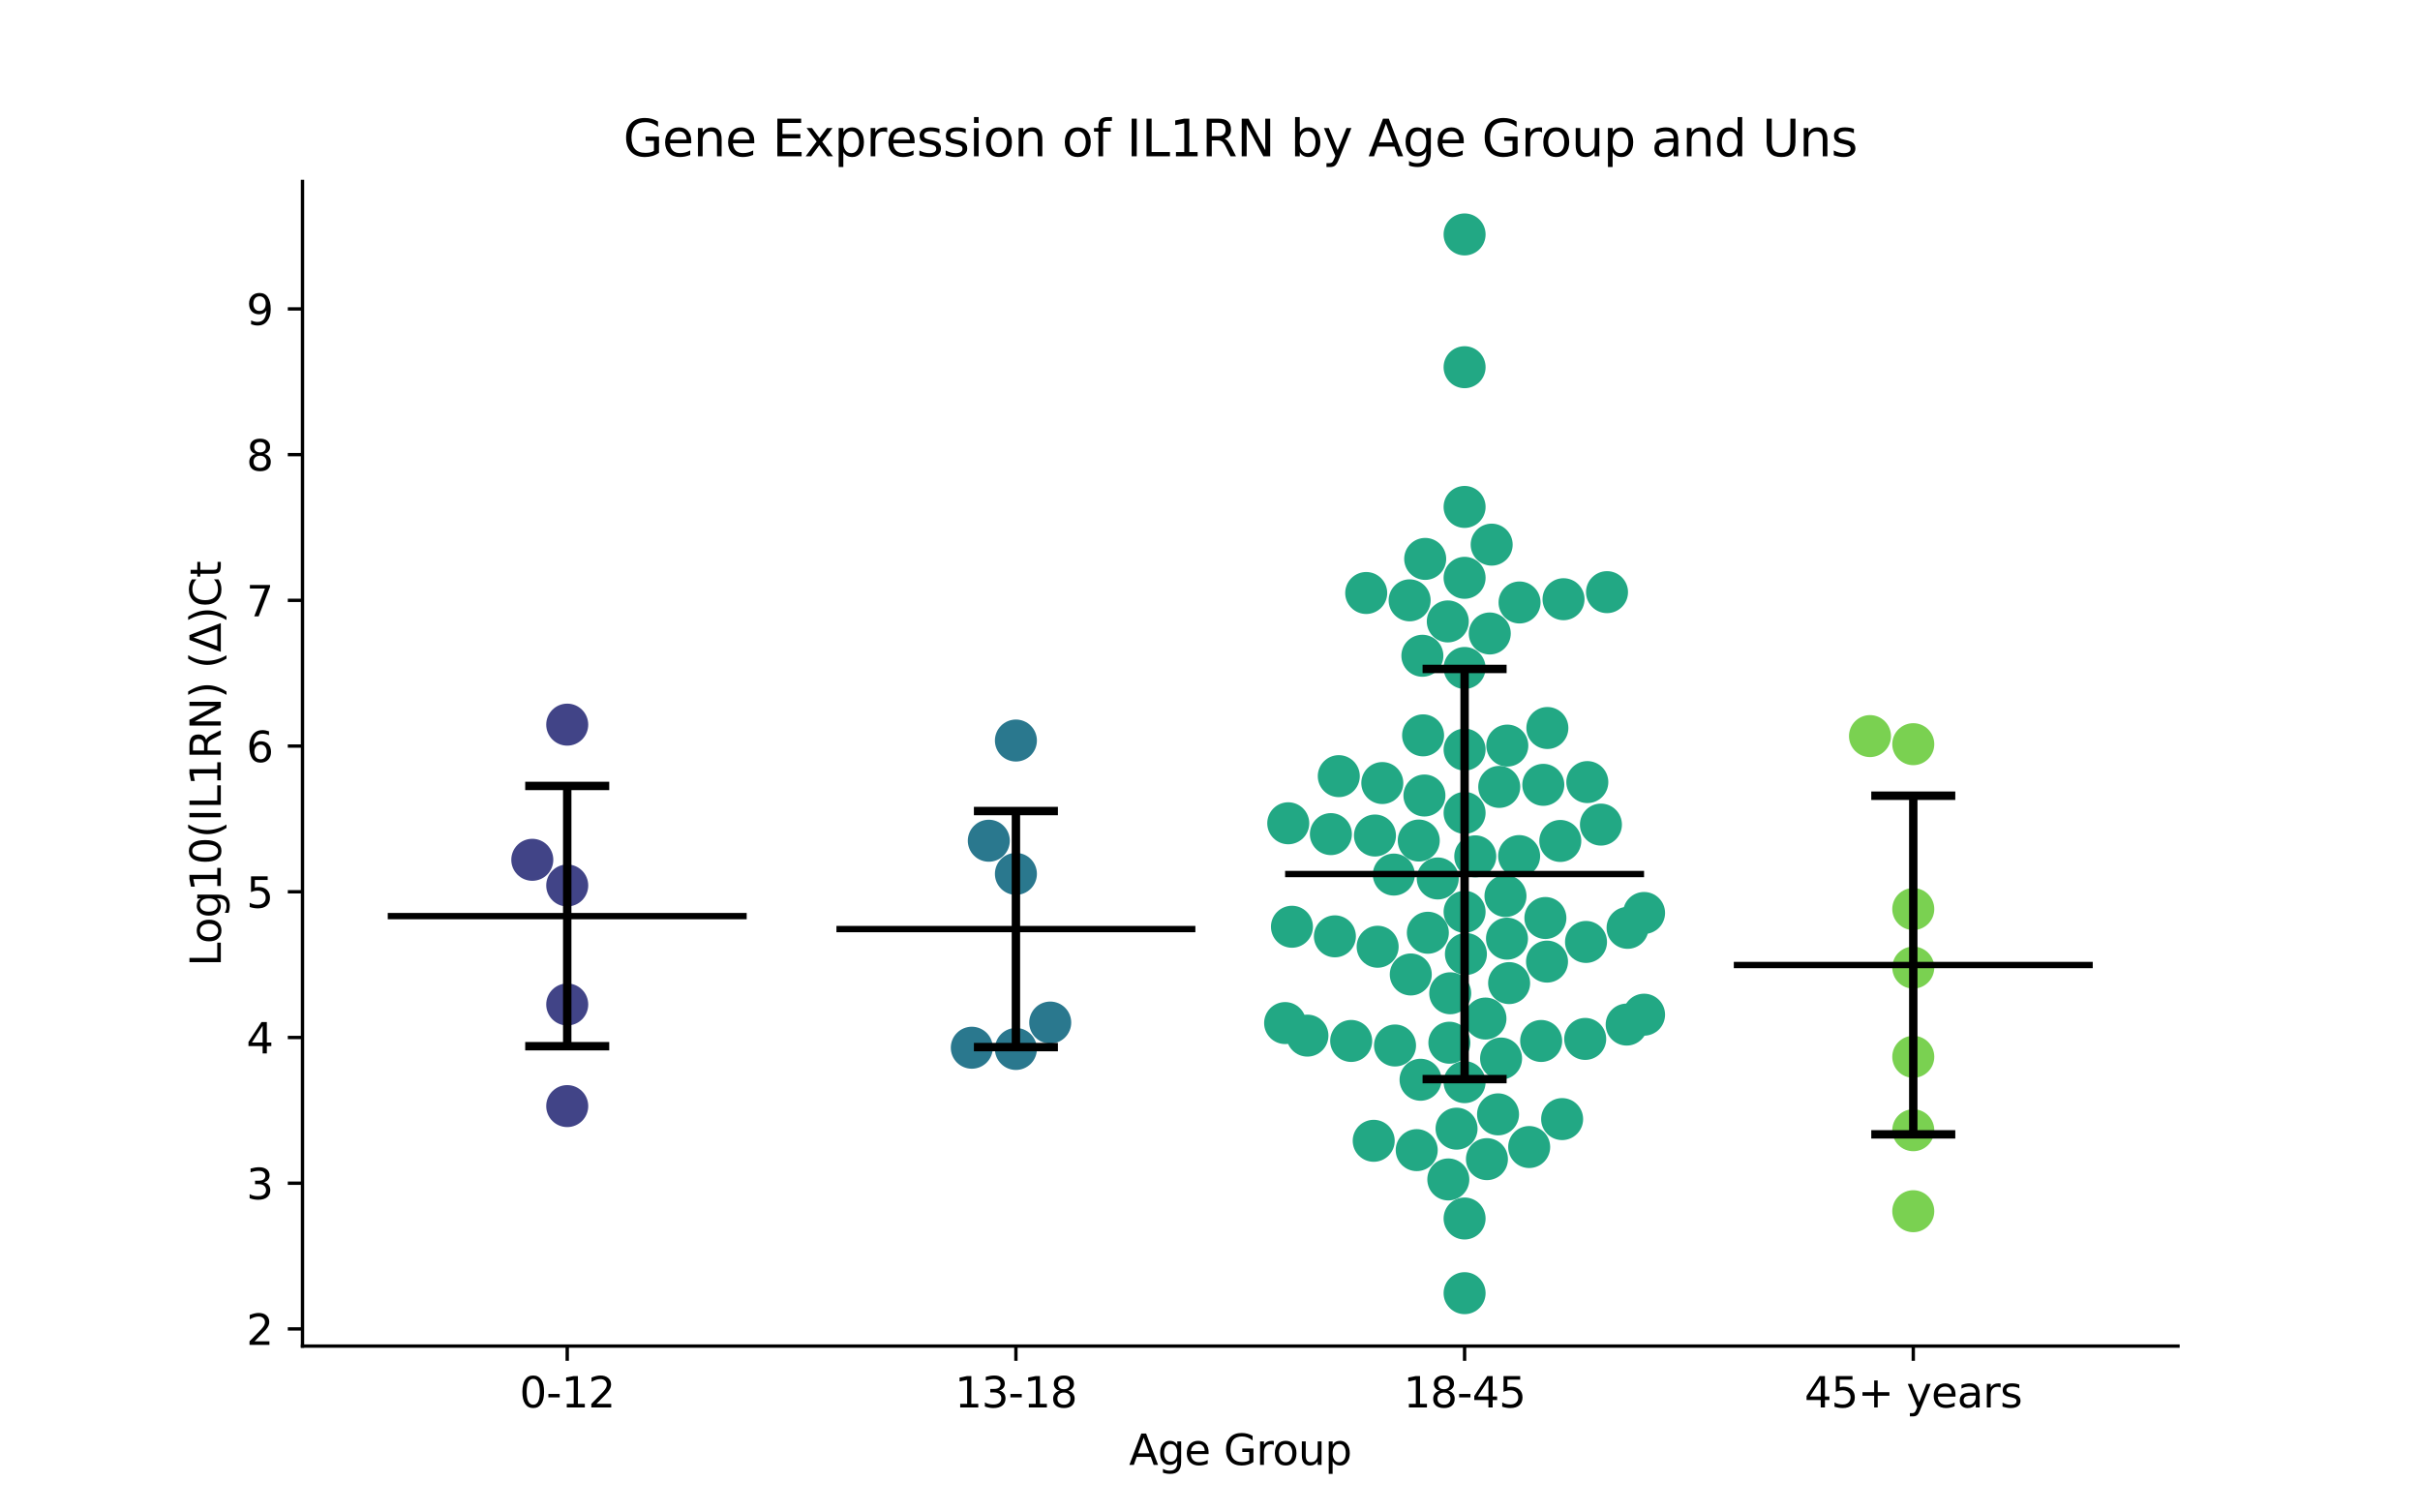 <?xml version="1.0" encoding="utf-8" standalone="no"?>
<!DOCTYPE svg PUBLIC "-//W3C//DTD SVG 1.1//EN"
  "http://www.w3.org/Graphics/SVG/1.1/DTD/svg11.dtd">
<svg xmlns:xlink="http://www.w3.org/1999/xlink" width="576pt" height="360pt" viewBox="0 0 576 360" xmlns="http://www.w3.org/2000/svg" version="1.1">
 <defs>
  <style type="text/css">*{stroke-linejoin: round; stroke-linecap: butt}</style>
 </defs>
 <g id="figure_1">
  <g id="patch_1">
   <path d="M 0 360 
L 576 360 
L 576 0 
L 0 0 
z
" style="fill: #ffffff"/>
  </g>
  <g id="axes_1">
   <g id="patch_2">
    <path d="M 72 320.4 
L 518.4 320.4 
L 518.4 43.2 
L 72 43.2 
z
" style="fill: #ffffff"/>
   </g>
   <g id="PathCollection_1">
    <defs>
     <path id="C0_0_ccf0879f64" d="M 0 5 
C 1.326 5 2.598 4.473 3.536 3.536 
C 4.473 2.598 5 1.326 5 -0 
C 5 -1.326 4.473 -2.598 3.536 -3.536 
C 2.598 -4.473 1.326 -5 0 -5 
C -1.326 -5 -2.598 -4.473 -3.536 -3.536 
C -4.473 -2.598 -5 -1.326 -5 0 
C -5 1.326 -4.473 2.598 -3.536 3.536 
C -2.598 4.473 -1.326 5 0 5 
z
"/>
    </defs>
    <g clip-path="url(#p47c083373e)">
     <use xlink:href="#C0_0_ccf0879f64" x="126.695" y="204.65" style="fill: #414487"/>
    </g>
    <g clip-path="url(#p47c083373e)">
     <use xlink:href="#C0_0_ccf0879f64" x="135.009" y="239.083" style="fill: #414487"/>
    </g>
    <g clip-path="url(#p47c083373e)">
     <use xlink:href="#C0_0_ccf0879f64" x="135.009" y="263.272" style="fill: #414487"/>
    </g>
    <g clip-path="url(#p47c083373e)">
     <use xlink:href="#C0_0_ccf0879f64" x="135.009" y="210.758" style="fill: #414487"/>
    </g>
    <g clip-path="url(#p47c083373e)">
     <use xlink:href="#C0_0_ccf0879f64" x="135.009" y="172.479" style="fill: #414487"/>
    </g>
   </g>
   <g id="PathCollection_2">
    <defs>
     <path id="C1_0_c769bfc270" d="M 0 5 
C 1.326 5 2.598 4.473 3.536 3.536 
C 4.473 2.598 5 1.326 5 -0 
C 5 -1.326 4.473 -2.598 3.536 -3.536 
C 2.598 -4.473 1.326 -5 0 -5 
C -1.326 -5 -2.598 -4.473 -3.536 -3.536 
C -4.473 -2.598 -5 -1.326 -5 0 
C -5 1.326 -4.473 2.598 -3.536 3.536 
C -2.598 4.473 -1.326 5 0 5 
z
"/>
    </defs>
    <g clip-path="url(#p47c083373e)">
     <use xlink:href="#C1_0_c769bfc270" x="241.803" y="176.263" style="fill: #2a788e"/>
    </g>
    <g clip-path="url(#p47c083373e)">
     <use xlink:href="#C1_0_c769bfc270" x="241.803" y="208" style="fill: #2a788e"/>
    </g>
    <g clip-path="url(#p47c083373e)">
     <use xlink:href="#C1_0_c769bfc270" x="231.307" y="249.38" style="fill: #2a788e"/>
    </g>
    <g clip-path="url(#p47c083373e)">
     <use xlink:href="#C1_0_c769bfc270" x="249.971" y="243.389" style="fill: #2a788e"/>
    </g>
    <g clip-path="url(#p47c083373e)">
     <use xlink:href="#C1_0_c769bfc270" x="241.803" y="249.673" style="fill: #2a788e"/>
    </g>
    <g clip-path="url(#p47c083373e)">
     <use xlink:href="#C1_0_c769bfc270" x="235.351" y="200.11" style="fill: #2a788e"/>
    </g>
   </g>
   <g id="PathCollection_3">
    <defs>
     <path id="C2_0_49eee68d4c" d="M 0 5 
C 1.326 5 2.598 4.473 3.536 3.536 
C 4.473 2.598 5 1.326 5 -0 
C 5 -1.326 4.473 -2.598 3.536 -3.536 
C 2.598 -4.473 1.326 -5 0 -5 
C -1.326 -5 -2.598 -4.473 -3.536 -3.536 
C -4.473 -2.598 -5 -1.326 -5 0 
C -5 1.326 -4.473 2.598 -3.536 3.536 
C -2.598 4.473 -1.326 5 0 5 
z
"/>
    </defs>
    <g clip-path="url(#p47c083373e)">
     <use xlink:href="#C2_0_49eee68d4c" x="354.591" y="150.779" style="fill: #22a884"/>
    </g>
    <g clip-path="url(#p47c083373e)">
     <use xlink:href="#C2_0_49eee68d4c" x="335.518" y="142.893" style="fill: #22a884"/>
    </g>
    <g clip-path="url(#p47c083373e)">
     <use xlink:href="#C2_0_49eee68d4c" x="318.654" y="184.737" style="fill: #22a884"/>
    </g>
    <g clip-path="url(#p47c083373e)">
     <use xlink:href="#C2_0_49eee68d4c" x="358.328" y="213.271" style="fill: #22a884"/>
    </g>
    <g clip-path="url(#p47c083373e)">
     <use xlink:href="#C2_0_49eee68d4c" x="332.04" y="248.847" style="fill: #22a884"/>
    </g>
    <g clip-path="url(#p47c083373e)">
     <use xlink:href="#C2_0_49eee68d4c" x="353.564" y="242.436" style="fill: #22a884"/>
    </g>
    <g clip-path="url(#p47c083373e)">
     <use xlink:href="#C2_0_49eee68d4c" x="353.916" y="275.898" style="fill: #22a884"/>
    </g>
    <g clip-path="url(#p47c083373e)">
     <use xlink:href="#C2_0_49eee68d4c" x="348.597" y="120.659" style="fill: #22a884"/>
    </g>
    <g clip-path="url(#p47c083373e)">
     <use xlink:href="#C2_0_49eee68d4c" x="377.306" y="247.283" style="fill: #22a884"/>
    </g>
    <g clip-path="url(#p47c083373e)">
     <use xlink:href="#C2_0_49eee68d4c" x="339.22" y="133.032" style="fill: #22a884"/>
    </g>
    <g clip-path="url(#p47c083373e)">
     <use xlink:href="#C2_0_49eee68d4c" x="327.264" y="198.87" style="fill: #22a884"/>
    </g>
    <g clip-path="url(#p47c083373e)">
     <use xlink:href="#C2_0_49eee68d4c" x="327.901" y="225.342" style="fill: #22a884"/>
    </g>
    <g clip-path="url(#p47c083373e)">
     <use xlink:href="#C2_0_49eee68d4c" x="325.179" y="141.146" style="fill: #22a884"/>
    </g>
    <g clip-path="url(#p47c083373e)">
     <use xlink:href="#C2_0_49eee68d4c" x="358.687" y="223.421" style="fill: #22a884"/>
    </g>
    <g clip-path="url(#p47c083373e)">
     <use xlink:href="#C2_0_49eee68d4c" x="348.597" y="178.421" style="fill: #22a884"/>
    </g>
    <g clip-path="url(#p47c083373e)">
     <use xlink:href="#C2_0_49eee68d4c" x="311.187" y="246.497" style="fill: #22a884"/>
    </g>
    <g clip-path="url(#p47c083373e)">
     <use xlink:href="#C2_0_49eee68d4c" x="348.597" y="137.531" style="fill: #22a884"/>
    </g>
    <g clip-path="url(#p47c083373e)">
     <use xlink:href="#C2_0_49eee68d4c" x="307.505" y="220.586" style="fill: #22a884"/>
    </g>
    <g clip-path="url(#p47c083373e)">
     <use xlink:href="#C2_0_49eee68d4c" x="321.602" y="247.767" style="fill: #22a884"/>
    </g>
    <g clip-path="url(#p47c083373e)">
     <use xlink:href="#C2_0_49eee68d4c" x="335.789" y="231.943" style="fill: #22a884"/>
    </g>
    <g clip-path="url(#p47c083373e)">
     <use xlink:href="#C2_0_49eee68d4c" x="361.579" y="203.763" style="fill: #22a884"/>
    </g>
    <g clip-path="url(#p47c083373e)">
     <use xlink:href="#C2_0_49eee68d4c" x="387.389" y="220.845" style="fill: #22a884"/>
    </g>
    <g clip-path="url(#p47c083373e)">
     <use xlink:href="#C2_0_49eee68d4c" x="368.299" y="173.279" style="fill: #22a884"/>
    </g>
    <g clip-path="url(#p47c083373e)">
     <use xlink:href="#C2_0_49eee68d4c" x="348.597" y="193.486" style="fill: #22a884"/>
    </g>
    <g clip-path="url(#p47c083373e)">
     <use xlink:href="#C2_0_49eee68d4c" x="339.853" y="222.013" style="fill: #22a884"/>
    </g>
    <g clip-path="url(#p47c083373e)">
     <use xlink:href="#C2_0_49eee68d4c" x="305.879" y="243.51" style="fill: #22a884"/>
    </g>
    <g clip-path="url(#p47c083373e)">
     <use xlink:href="#C2_0_49eee68d4c" x="331.756" y="208.167" style="fill: #22a884"/>
    </g>
    <g clip-path="url(#p47c083373e)">
     <use xlink:href="#C2_0_49eee68d4c" x="363.97" y="273.016" style="fill: #22a884"/>
    </g>
    <g clip-path="url(#p47c083373e)">
     <use xlink:href="#C2_0_49eee68d4c" x="348.597" y="55.8" style="fill: #22a884"/>
    </g>
    <g clip-path="url(#p47c083373e)">
     <use xlink:href="#C2_0_49eee68d4c" x="344.724" y="280.732" style="fill: #22a884"/>
    </g>
    <g clip-path="url(#p47c083373e)">
     <use xlink:href="#C2_0_49eee68d4c" x="306.626" y="195.956" style="fill: #22a884"/>
    </g>
    <g clip-path="url(#p47c083373e)">
     <use xlink:href="#C2_0_49eee68d4c" x="348.597" y="257.574" style="fill: #22a884"/>
    </g>
    <g clip-path="url(#p47c083373e)">
     <use xlink:href="#C2_0_49eee68d4c" x="348.597" y="87.402" style="fill: #22a884"/>
    </g>
    <g clip-path="url(#p47c083373e)">
     <use xlink:href="#C2_0_49eee68d4c" x="338.72" y="175.027" style="fill: #22a884"/>
    </g>
    <g clip-path="url(#p47c083373e)">
     <use xlink:href="#C2_0_49eee68d4c" x="357.28" y="251.951" style="fill: #22a884"/>
    </g>
    <g clip-path="url(#p47c083373e)">
     <use xlink:href="#C2_0_49eee68d4c" x="348.597" y="307.8" style="fill: #22a884"/>
    </g>
    <g clip-path="url(#p47c083373e)">
     <use xlink:href="#C2_0_49eee68d4c" x="391.315" y="241.515" style="fill: #22a884"/>
    </g>
    <g clip-path="url(#p47c083373e)">
     <use xlink:href="#C2_0_49eee68d4c" x="345.179" y="236.417" style="fill: #22a884"/>
    </g>
    <g clip-path="url(#p47c083373e)">
     <use xlink:href="#C2_0_49eee68d4c" x="391.315" y="217.305" style="fill: #22a884"/>
    </g>
    <g clip-path="url(#p47c083373e)">
     <use xlink:href="#C2_0_49eee68d4c" x="366.819" y="247.772" style="fill: #22a884"/>
    </g>
    <g clip-path="url(#p47c083373e)">
     <use xlink:href="#C2_0_49eee68d4c" x="348.597" y="217.028" style="fill: #22a884"/>
    </g>
    <g clip-path="url(#p47c083373e)">
     <use xlink:href="#C2_0_49eee68d4c" x="346.686" y="268.646" style="fill: #22a884"/>
    </g>
    <g clip-path="url(#p47c083373e)">
     <use xlink:href="#C2_0_49eee68d4c" x="368.218" y="228.881" style="fill: #22a884"/>
    </g>
    <g clip-path="url(#p47c083373e)">
     <use xlink:href="#C2_0_49eee68d4c" x="348.912" y="227.07" style="fill: #22a884"/>
    </g>
    <g clip-path="url(#p47c083373e)">
     <use xlink:href="#C2_0_49eee68d4c" x="387.175" y="243.868" style="fill: #22a884"/>
    </g>
    <g clip-path="url(#p47c083373e)">
     <use xlink:href="#C2_0_49eee68d4c" x="356.558" y="265.239" style="fill: #22a884"/>
    </g>
    <g clip-path="url(#p47c083373e)">
     <use xlink:href="#C2_0_49eee68d4c" x="326.965" y="271.534" style="fill: #22a884"/>
    </g>
    <g clip-path="url(#p47c083373e)">
     <use xlink:href="#C2_0_49eee68d4c" x="367.829" y="218.502" style="fill: #22a884"/>
    </g>
    <g clip-path="url(#p47c083373e)">
     <use xlink:href="#C2_0_49eee68d4c" x="356.845" y="187.297" style="fill: #22a884"/>
    </g>
    <g clip-path="url(#p47c083373e)">
     <use xlink:href="#C2_0_49eee68d4c" x="355.042" y="129.636" style="fill: #22a884"/>
    </g>
    <g clip-path="url(#p47c083373e)">
     <use xlink:href="#C2_0_49eee68d4c" x="381.047" y="196.27" style="fill: #22a884"/>
    </g>
    <g clip-path="url(#p47c083373e)">
     <use xlink:href="#C2_0_49eee68d4c" x="344.975" y="248.188" style="fill: #22a884"/>
    </g>
    <g clip-path="url(#p47c083373e)">
     <use xlink:href="#C2_0_49eee68d4c" x="359.196" y="233.996" style="fill: #22a884"/>
    </g>
    <g clip-path="url(#p47c083373e)">
     <use xlink:href="#C2_0_49eee68d4c" x="377.809" y="186.153" style="fill: #22a884"/>
    </g>
    <g clip-path="url(#p47c083373e)">
     <use xlink:href="#C2_0_49eee68d4c" x="382.497" y="140.945" style="fill: #22a884"/>
    </g>
    <g clip-path="url(#p47c083373e)">
     <use xlink:href="#C2_0_49eee68d4c" x="371.376" y="200.164" style="fill: #22a884"/>
    </g>
    <g clip-path="url(#p47c083373e)">
     <use xlink:href="#C2_0_49eee68d4c" x="316.77" y="198.535" style="fill: #22a884"/>
    </g>
    <g clip-path="url(#p47c083373e)">
     <use xlink:href="#C2_0_49eee68d4c" x="329.012" y="186.38" style="fill: #22a884"/>
    </g>
    <g clip-path="url(#p47c083373e)">
     <use xlink:href="#C2_0_49eee68d4c" x="372.146" y="142.625" style="fill: #22a884"/>
    </g>
    <g clip-path="url(#p47c083373e)">
     <use xlink:href="#C2_0_49eee68d4c" x="344.599" y="147.913" style="fill: #22a884"/>
    </g>
    <g clip-path="url(#p47c083373e)">
     <use xlink:href="#C2_0_49eee68d4c" x="338.55" y="156.086" style="fill: #22a884"/>
    </g>
    <g clip-path="url(#p47c083373e)">
     <use xlink:href="#C2_0_49eee68d4c" x="348.597" y="290.027" style="fill: #22a884"/>
    </g>
    <g clip-path="url(#p47c083373e)">
     <use xlink:href="#C2_0_49eee68d4c" x="337.689" y="200.065" style="fill: #22a884"/>
    </g>
    <g clip-path="url(#p47c083373e)">
     <use xlink:href="#C2_0_49eee68d4c" x="337.203" y="273.754" style="fill: #22a884"/>
    </g>
    <g clip-path="url(#p47c083373e)">
     <use xlink:href="#C2_0_49eee68d4c" x="361.678" y="143.401" style="fill: #22a884"/>
    </g>
    <g clip-path="url(#p47c083373e)">
     <use xlink:href="#C2_0_49eee68d4c" x="377.498" y="224.201" style="fill: #22a884"/>
    </g>
    <g clip-path="url(#p47c083373e)">
     <use xlink:href="#C2_0_49eee68d4c" x="342.211" y="209.091" style="fill: #22a884"/>
    </g>
    <g clip-path="url(#p47c083373e)">
     <use xlink:href="#C2_0_49eee68d4c" x="358.763" y="177.465" style="fill: #22a884"/>
    </g>
    <g clip-path="url(#p47c083373e)">
     <use xlink:href="#C2_0_49eee68d4c" x="317.728" y="222.867" style="fill: #22a884"/>
    </g>
    <g clip-path="url(#p47c083373e)">
     <use xlink:href="#C2_0_49eee68d4c" x="348.597" y="158.99" style="fill: #22a884"/>
    </g>
    <g clip-path="url(#p47c083373e)">
     <use xlink:href="#C2_0_49eee68d4c" x="339.039" y="189.347" style="fill: #22a884"/>
    </g>
    <g clip-path="url(#p47c083373e)">
     <use xlink:href="#C2_0_49eee68d4c" x="338.114" y="257.004" style="fill: #22a884"/>
    </g>
    <g clip-path="url(#p47c083373e)">
     <use xlink:href="#C2_0_49eee68d4c" x="351.137" y="203.825" style="fill: #22a884"/>
    </g>
    <g clip-path="url(#p47c083373e)">
     <use xlink:href="#C2_0_49eee68d4c" x="367.332" y="186.807" style="fill: #22a884"/>
    </g>
    <g clip-path="url(#p47c083373e)">
     <use xlink:href="#C2_0_49eee68d4c" x="371.812" y="266.366" style="fill: #22a884"/>
    </g>
   </g>
   <g id="PathCollection_4">
    <defs>
     <path id="C3_0_fce6885ff9" d="M 0 5 
C 1.326 5 2.598 4.473 3.536 3.536 
C 4.473 2.598 5 1.326 5 -0 
C 5 -1.326 4.473 -2.598 3.536 -3.536 
C 2.598 -4.473 1.326 -5 0 -5 
C -1.326 -5 -2.598 -4.473 -3.536 -3.536 
C -4.473 -2.598 -5 -1.326 -5 0 
C -5 1.326 -4.473 2.598 -3.536 3.536 
C -2.598 4.473 -1.326 5 0 5 
z
"/>
    </defs>
    <g clip-path="url(#p47c083373e)">
     <use xlink:href="#C3_0_fce6885ff9" x="445.088" y="175.205" style="fill: #7ad151"/>
    </g>
    <g clip-path="url(#p47c083373e)">
     <use xlink:href="#C3_0_fce6885ff9" x="455.391" y="216.372" style="fill: #7ad151"/>
    </g>
    <g clip-path="url(#p47c083373e)">
     <use xlink:href="#C3_0_fce6885ff9" x="455.391" y="177.129" style="fill: #7ad151"/>
    </g>
    <g clip-path="url(#p47c083373e)">
     <use xlink:href="#C3_0_fce6885ff9" x="455.391" y="230.308" style="fill: #7ad151"/>
    </g>
    <g clip-path="url(#p47c083373e)">
     <use xlink:href="#C3_0_fce6885ff9" x="455.391" y="269.014" style="fill: #7ad151"/>
    </g>
    <g clip-path="url(#p47c083373e)">
     <use xlink:href="#C3_0_fce6885ff9" x="455.391" y="288.293" style="fill: #7ad151"/>
    </g>
    <g clip-path="url(#p47c083373e)">
     <use xlink:href="#C3_0_fce6885ff9" x="455.391" y="251.542" style="fill: #7ad151"/>
    </g>
   </g>
   <g id="matplotlib.axis_1">
    <g id="xtick_1">
     <g id="line2d_1">
      <defs>
       <path id="m50776bbc37" d="M 0 0 
L 0 3.5 
" style="stroke: #000000; stroke-width: 0.8"/>
      </defs>
      <g>
       <use xlink:href="#m50776bbc37" x="135.009" y="320.4" style="stroke: #000000; stroke-width: 0.8"/>
      </g>
     </g>
     <g id="text_1">
      <!-- 0-12 -->
      <g transform="translate(123.661 334.998) scale(0.1 -0.1)">
       <defs>
        <path id="DejaVuSans-30" d="M 2034 4250 
Q 1547 4250 1301 3770 
Q 1056 3291 1056 2328 
Q 1056 1369 1301 889 
Q 1547 409 2034 409 
Q 2525 409 2770 889 
Q 3016 1369 3016 2328 
Q 3016 3291 2770 3770 
Q 2525 4250 2034 4250 
z
M 2034 4750 
Q 2819 4750 3233 4129 
Q 3647 3509 3647 2328 
Q 3647 1150 3233 529 
Q 2819 -91 2034 -91 
Q 1250 -91 836 529 
Q 422 1150 422 2328 
Q 422 3509 836 4129 
Q 1250 4750 2034 4750 
z
" transform="scale(0.016)"/>
        <path id="DejaVuSans-2d" d="M 313 2009 
L 1997 2009 
L 1997 1497 
L 313 1497 
L 313 2009 
z
" transform="scale(0.016)"/>
        <path id="DejaVuSans-31" d="M 794 531 
L 1825 531 
L 1825 4091 
L 703 3866 
L 703 4441 
L 1819 4666 
L 2450 4666 
L 2450 531 
L 3481 531 
L 3481 0 
L 794 0 
L 794 531 
z
" transform="scale(0.016)"/>
        <path id="DejaVuSans-32" d="M 1228 531 
L 3431 531 
L 3431 0 
L 469 0 
L 469 531 
Q 828 903 1448 1529 
Q 2069 2156 2228 2338 
Q 2531 2678 2651 2914 
Q 2772 3150 2772 3378 
Q 2772 3750 2511 3984 
Q 2250 4219 1831 4219 
Q 1534 4219 1204 4116 
Q 875 4013 500 3803 
L 500 4441 
Q 881 4594 1212 4672 
Q 1544 4750 1819 4750 
Q 2544 4750 2975 4387 
Q 3406 4025 3406 3419 
Q 3406 3131 3298 2873 
Q 3191 2616 2906 2266 
Q 2828 2175 2409 1742 
Q 1991 1309 1228 531 
z
" transform="scale(0.016)"/>
       </defs>
       <use xlink:href="#DejaVuSans-30"/>
       <use xlink:href="#DejaVuSans-2d" x="63.623"/>
       <use xlink:href="#DejaVuSans-31" x="99.707"/>
       <use xlink:href="#DejaVuSans-32" x="163.33"/>
      </g>
     </g>
    </g>
    <g id="xtick_2">
     <g id="line2d_2">
      <g>
       <use xlink:href="#m50776bbc37" x="241.803" y="320.4" style="stroke: #000000; stroke-width: 0.8"/>
      </g>
     </g>
     <g id="text_2">
      <!-- 13-18 -->
      <g transform="translate(227.274 334.998) scale(0.1 -0.1)">
       <defs>
        <path id="DejaVuSans-33" d="M 2597 2516 
Q 3050 2419 3304 2112 
Q 3559 1806 3559 1356 
Q 3559 666 3084 287 
Q 2609 -91 1734 -91 
Q 1441 -91 1130 -33 
Q 819 25 488 141 
L 488 750 
Q 750 597 1062 519 
Q 1375 441 1716 441 
Q 2309 441 2620 675 
Q 2931 909 2931 1356 
Q 2931 1769 2642 2001 
Q 2353 2234 1838 2234 
L 1294 2234 
L 1294 2753 
L 1863 2753 
Q 2328 2753 2575 2939 
Q 2822 3125 2822 3475 
Q 2822 3834 2567 4026 
Q 2313 4219 1838 4219 
Q 1578 4219 1281 4162 
Q 984 4106 628 3988 
L 628 4550 
Q 988 4650 1302 4700 
Q 1616 4750 1894 4750 
Q 2613 4750 3031 4423 
Q 3450 4097 3450 3541 
Q 3450 3153 3228 2886 
Q 3006 2619 2597 2516 
z
" transform="scale(0.016)"/>
        <path id="DejaVuSans-38" d="M 2034 2216 
Q 1584 2216 1326 1975 
Q 1069 1734 1069 1313 
Q 1069 891 1326 650 
Q 1584 409 2034 409 
Q 2484 409 2743 651 
Q 3003 894 3003 1313 
Q 3003 1734 2745 1975 
Q 2488 2216 2034 2216 
z
M 1403 2484 
Q 997 2584 770 2862 
Q 544 3141 544 3541 
Q 544 4100 942 4425 
Q 1341 4750 2034 4750 
Q 2731 4750 3128 4425 
Q 3525 4100 3525 3541 
Q 3525 3141 3298 2862 
Q 3072 2584 2669 2484 
Q 3125 2378 3379 2068 
Q 3634 1759 3634 1313 
Q 3634 634 3220 271 
Q 2806 -91 2034 -91 
Q 1263 -91 848 271 
Q 434 634 434 1313 
Q 434 1759 690 2068 
Q 947 2378 1403 2484 
z
M 1172 3481 
Q 1172 3119 1398 2916 
Q 1625 2713 2034 2713 
Q 2441 2713 2670 2916 
Q 2900 3119 2900 3481 
Q 2900 3844 2670 4047 
Q 2441 4250 2034 4250 
Q 1625 4250 1398 4047 
Q 1172 3844 1172 3481 
z
" transform="scale(0.016)"/>
       </defs>
       <use xlink:href="#DejaVuSans-31"/>
       <use xlink:href="#DejaVuSans-33" x="63.623"/>
       <use xlink:href="#DejaVuSans-2d" x="127.246"/>
       <use xlink:href="#DejaVuSans-31" x="163.33"/>
       <use xlink:href="#DejaVuSans-38" x="226.953"/>
      </g>
     </g>
    </g>
    <g id="xtick_3">
     <g id="line2d_3">
      <g>
       <use xlink:href="#m50776bbc37" x="348.597" y="320.4" style="stroke: #000000; stroke-width: 0.8"/>
      </g>
     </g>
     <g id="text_3">
      <!-- 18-45 -->
      <g transform="translate(334.068 334.998) scale(0.1 -0.1)">
       <defs>
        <path id="DejaVuSans-34" d="M 2419 4116 
L 825 1625 
L 2419 1625 
L 2419 4116 
z
M 2253 4666 
L 3047 4666 
L 3047 1625 
L 3713 1625 
L 3713 1100 
L 3047 1100 
L 3047 0 
L 2419 0 
L 2419 1100 
L 313 1100 
L 313 1709 
L 2253 4666 
z
" transform="scale(0.016)"/>
        <path id="DejaVuSans-35" d="M 691 4666 
L 3169 4666 
L 3169 4134 
L 1269 4134 
L 1269 2991 
Q 1406 3038 1543 3061 
Q 1681 3084 1819 3084 
Q 2600 3084 3056 2656 
Q 3513 2228 3513 1497 
Q 3513 744 3044 326 
Q 2575 -91 1722 -91 
Q 1428 -91 1123 -41 
Q 819 9 494 109 
L 494 744 
Q 775 591 1075 516 
Q 1375 441 1709 441 
Q 2250 441 2565 725 
Q 2881 1009 2881 1497 
Q 2881 1984 2565 2268 
Q 2250 2553 1709 2553 
Q 1456 2553 1204 2497 
Q 953 2441 691 2322 
L 691 4666 
z
" transform="scale(0.016)"/>
       </defs>
       <use xlink:href="#DejaVuSans-31"/>
       <use xlink:href="#DejaVuSans-38" x="63.623"/>
       <use xlink:href="#DejaVuSans-2d" x="127.246"/>
       <use xlink:href="#DejaVuSans-34" x="163.33"/>
       <use xlink:href="#DejaVuSans-35" x="226.953"/>
      </g>
     </g>
    </g>
    <g id="xtick_4">
     <g id="line2d_4">
      <g>
       <use xlink:href="#m50776bbc37" x="455.391" y="320.4" style="stroke: #000000; stroke-width: 0.8"/>
      </g>
     </g>
     <g id="text_4">
      <!-- 45+ years -->
      <g transform="translate(429.49 334.998) scale(0.1 -0.1)">
       <defs>
        <path id="DejaVuSans-2b" d="M 2944 4013 
L 2944 2272 
L 4684 2272 
L 4684 1741 
L 2944 1741 
L 2944 0 
L 2419 0 
L 2419 1741 
L 678 1741 
L 678 2272 
L 2419 2272 
L 2419 4013 
L 2944 4013 
z
" transform="scale(0.016)"/>
        <path id="DejaVuSans-20" transform="scale(0.016)"/>
        <path id="DejaVuSans-79" d="M 2059 -325 
Q 1816 -950 1584 -1140 
Q 1353 -1331 966 -1331 
L 506 -1331 
L 506 -850 
L 844 -850 
Q 1081 -850 1212 -737 
Q 1344 -625 1503 -206 
L 1606 56 
L 191 3500 
L 800 3500 
L 1894 763 
L 2988 3500 
L 3597 3500 
L 2059 -325 
z
" transform="scale(0.016)"/>
        <path id="DejaVuSans-65" d="M 3597 1894 
L 3597 1613 
L 953 1613 
Q 991 1019 1311 708 
Q 1631 397 2203 397 
Q 2534 397 2845 478 
Q 3156 559 3463 722 
L 3463 178 
Q 3153 47 2828 -22 
Q 2503 -91 2169 -91 
Q 1331 -91 842 396 
Q 353 884 353 1716 
Q 353 2575 817 3079 
Q 1281 3584 2069 3584 
Q 2775 3584 3186 3129 
Q 3597 2675 3597 1894 
z
M 3022 2063 
Q 3016 2534 2758 2815 
Q 2500 3097 2075 3097 
Q 1594 3097 1305 2825 
Q 1016 2553 972 2059 
L 3022 2063 
z
" transform="scale(0.016)"/>
        <path id="DejaVuSans-61" d="M 2194 1759 
Q 1497 1759 1228 1600 
Q 959 1441 959 1056 
Q 959 750 1161 570 
Q 1363 391 1709 391 
Q 2188 391 2477 730 
Q 2766 1069 2766 1631 
L 2766 1759 
L 2194 1759 
z
M 3341 1997 
L 3341 0 
L 2766 0 
L 2766 531 
Q 2569 213 2275 61 
Q 1981 -91 1556 -91 
Q 1019 -91 701 211 
Q 384 513 384 1019 
Q 384 1609 779 1909 
Q 1175 2209 1959 2209 
L 2766 2209 
L 2766 2266 
Q 2766 2663 2505 2880 
Q 2244 3097 1772 3097 
Q 1472 3097 1187 3025 
Q 903 2953 641 2809 
L 641 3341 
Q 956 3463 1253 3523 
Q 1550 3584 1831 3584 
Q 2591 3584 2966 3190 
Q 3341 2797 3341 1997 
z
" transform="scale(0.016)"/>
        <path id="DejaVuSans-72" d="M 2631 2963 
Q 2534 3019 2420 3045 
Q 2306 3072 2169 3072 
Q 1681 3072 1420 2755 
Q 1159 2438 1159 1844 
L 1159 0 
L 581 0 
L 581 3500 
L 1159 3500 
L 1159 2956 
Q 1341 3275 1631 3429 
Q 1922 3584 2338 3584 
Q 2397 3584 2469 3576 
Q 2541 3569 2628 3553 
L 2631 2963 
z
" transform="scale(0.016)"/>
        <path id="DejaVuSans-73" d="M 2834 3397 
L 2834 2853 
Q 2591 2978 2328 3040 
Q 2066 3103 1784 3103 
Q 1356 3103 1142 2972 
Q 928 2841 928 2578 
Q 928 2378 1081 2264 
Q 1234 2150 1697 2047 
L 1894 2003 
Q 2506 1872 2764 1633 
Q 3022 1394 3022 966 
Q 3022 478 2636 193 
Q 2250 -91 1575 -91 
Q 1294 -91 989 -36 
Q 684 19 347 128 
L 347 722 
Q 666 556 975 473 
Q 1284 391 1588 391 
Q 1994 391 2212 530 
Q 2431 669 2431 922 
Q 2431 1156 2273 1281 
Q 2116 1406 1581 1522 
L 1381 1569 
Q 847 1681 609 1914 
Q 372 2147 372 2553 
Q 372 3047 722 3315 
Q 1072 3584 1716 3584 
Q 2034 3584 2315 3537 
Q 2597 3491 2834 3397 
z
" transform="scale(0.016)"/>
       </defs>
       <use xlink:href="#DejaVuSans-34"/>
       <use xlink:href="#DejaVuSans-35" x="63.623"/>
       <use xlink:href="#DejaVuSans-2b" x="127.246"/>
       <use xlink:href="#DejaVuSans-20" x="211.035"/>
       <use xlink:href="#DejaVuSans-79" x="242.822"/>
       <use xlink:href="#DejaVuSans-65" x="302.002"/>
       <use xlink:href="#DejaVuSans-61" x="363.525"/>
       <use xlink:href="#DejaVuSans-72" x="424.805"/>
       <use xlink:href="#DejaVuSans-73" x="465.918"/>
      </g>
     </g>
    </g>
    <g id="text_5">
     <!-- Age Group -->
     <g transform="translate(268.72 348.677) scale(0.1 -0.1)">
      <defs>
       <path id="DejaVuSans-41" d="M 2188 4044 
L 1331 1722 
L 3047 1722 
L 2188 4044 
z
M 1831 4666 
L 2547 4666 
L 4325 0 
L 3669 0 
L 3244 1197 
L 1141 1197 
L 716 0 
L 50 0 
L 1831 4666 
z
" transform="scale(0.016)"/>
       <path id="DejaVuSans-67" d="M 2906 1791 
Q 2906 2416 2648 2759 
Q 2391 3103 1925 3103 
Q 1463 3103 1205 2759 
Q 947 2416 947 1791 
Q 947 1169 1205 825 
Q 1463 481 1925 481 
Q 2391 481 2648 825 
Q 2906 1169 2906 1791 
z
M 3481 434 
Q 3481 -459 3084 -895 
Q 2688 -1331 1869 -1331 
Q 1566 -1331 1297 -1286 
Q 1028 -1241 775 -1147 
L 775 -588 
Q 1028 -725 1275 -790 
Q 1522 -856 1778 -856 
Q 2344 -856 2625 -561 
Q 2906 -266 2906 331 
L 2906 616 
Q 2728 306 2450 153 
Q 2172 0 1784 0 
Q 1141 0 747 490 
Q 353 981 353 1791 
Q 353 2603 747 3093 
Q 1141 3584 1784 3584 
Q 2172 3584 2450 3431 
Q 2728 3278 2906 2969 
L 2906 3500 
L 3481 3500 
L 3481 434 
z
" transform="scale(0.016)"/>
       <path id="DejaVuSans-47" d="M 3809 666 
L 3809 1919 
L 2778 1919 
L 2778 2438 
L 4434 2438 
L 4434 434 
Q 4069 175 3628 42 
Q 3188 -91 2688 -91 
Q 1594 -91 976 548 
Q 359 1188 359 2328 
Q 359 3472 976 4111 
Q 1594 4750 2688 4750 
Q 3144 4750 3555 4637 
Q 3966 4525 4313 4306 
L 4313 3634 
Q 3963 3931 3569 4081 
Q 3175 4231 2741 4231 
Q 1884 4231 1454 3753 
Q 1025 3275 1025 2328 
Q 1025 1384 1454 906 
Q 1884 428 2741 428 
Q 3075 428 3337 486 
Q 3600 544 3809 666 
z
" transform="scale(0.016)"/>
       <path id="DejaVuSans-6f" d="M 1959 3097 
Q 1497 3097 1228 2736 
Q 959 2375 959 1747 
Q 959 1119 1226 758 
Q 1494 397 1959 397 
Q 2419 397 2687 759 
Q 2956 1122 2956 1747 
Q 2956 2369 2687 2733 
Q 2419 3097 1959 3097 
z
M 1959 3584 
Q 2709 3584 3137 3096 
Q 3566 2609 3566 1747 
Q 3566 888 3137 398 
Q 2709 -91 1959 -91 
Q 1206 -91 779 398 
Q 353 888 353 1747 
Q 353 2609 779 3096 
Q 1206 3584 1959 3584 
z
" transform="scale(0.016)"/>
       <path id="DejaVuSans-75" d="M 544 1381 
L 544 3500 
L 1119 3500 
L 1119 1403 
Q 1119 906 1312 657 
Q 1506 409 1894 409 
Q 2359 409 2629 706 
Q 2900 1003 2900 1516 
L 2900 3500 
L 3475 3500 
L 3475 0 
L 2900 0 
L 2900 538 
Q 2691 219 2414 64 
Q 2138 -91 1772 -91 
Q 1169 -91 856 284 
Q 544 659 544 1381 
z
M 1991 3584 
L 1991 3584 
z
" transform="scale(0.016)"/>
       <path id="DejaVuSans-70" d="M 1159 525 
L 1159 -1331 
L 581 -1331 
L 581 3500 
L 1159 3500 
L 1159 2969 
Q 1341 3281 1617 3432 
Q 1894 3584 2278 3584 
Q 2916 3584 3314 3078 
Q 3713 2572 3713 1747 
Q 3713 922 3314 415 
Q 2916 -91 2278 -91 
Q 1894 -91 1617 61 
Q 1341 213 1159 525 
z
M 3116 1747 
Q 3116 2381 2855 2742 
Q 2594 3103 2138 3103 
Q 1681 3103 1420 2742 
Q 1159 2381 1159 1747 
Q 1159 1113 1420 752 
Q 1681 391 2138 391 
Q 2594 391 2855 752 
Q 3116 1113 3116 1747 
z
" transform="scale(0.016)"/>
      </defs>
      <use xlink:href="#DejaVuSans-41"/>
      <use xlink:href="#DejaVuSans-67" x="68.408"/>
      <use xlink:href="#DejaVuSans-65" x="131.885"/>
      <use xlink:href="#DejaVuSans-20" x="193.408"/>
      <use xlink:href="#DejaVuSans-47" x="225.195"/>
      <use xlink:href="#DejaVuSans-72" x="302.686"/>
      <use xlink:href="#DejaVuSans-6f" x="341.549"/>
      <use xlink:href="#DejaVuSans-75" x="402.73"/>
      <use xlink:href="#DejaVuSans-70" x="466.109"/>
     </g>
    </g>
   </g>
   <g id="matplotlib.axis_2">
    <g id="ytick_1">
     <g id="line2d_5">
      <defs>
       <path id="m507698d840" d="M 0 0 
L -3.5 0 
" style="stroke: #000000; stroke-width: 0.8"/>
      </defs>
      <g>
       <use xlink:href="#m507698d840" x="72" y="316.307" style="stroke: #000000; stroke-width: 0.8"/>
      </g>
     </g>
     <g id="text_6">
      <!-- 2 -->
      <g transform="translate(58.638 320.106) scale(0.1 -0.1)">
       <use xlink:href="#DejaVuSans-32"/>
      </g>
     </g>
    </g>
    <g id="ytick_2">
     <g id="line2d_6">
      <g>
       <use xlink:href="#m507698d840" x="72" y="281.625" style="stroke: #000000; stroke-width: 0.8"/>
      </g>
     </g>
     <g id="text_7">
      <!-- 3 -->
      <g transform="translate(58.638 285.425) scale(0.1 -0.1)">
       <use xlink:href="#DejaVuSans-33"/>
      </g>
     </g>
    </g>
    <g id="ytick_3">
     <g id="line2d_7">
      <g>
       <use xlink:href="#m507698d840" x="72" y="246.944" style="stroke: #000000; stroke-width: 0.8"/>
      </g>
     </g>
     <g id="text_8">
      <!-- 4 -->
      <g transform="translate(58.638 250.743) scale(0.1 -0.1)">
       <use xlink:href="#DejaVuSans-34"/>
      </g>
     </g>
    </g>
    <g id="ytick_4">
     <g id="line2d_8">
      <g>
       <use xlink:href="#m507698d840" x="72" y="212.262" style="stroke: #000000; stroke-width: 0.8"/>
      </g>
     </g>
     <g id="text_9">
      <!-- 5 -->
      <g transform="translate(58.638 216.061) scale(0.1 -0.1)">
       <use xlink:href="#DejaVuSans-35"/>
      </g>
     </g>
    </g>
    <g id="ytick_5">
     <g id="line2d_9">
      <g>
       <use xlink:href="#m507698d840" x="72" y="177.58" style="stroke: #000000; stroke-width: 0.8"/>
      </g>
     </g>
     <g id="text_10">
      <!-- 6 -->
      <g transform="translate(58.638 181.379) scale(0.1 -0.1)">
       <defs>
        <path id="DejaVuSans-36" d="M 2113 2584 
Q 1688 2584 1439 2293 
Q 1191 2003 1191 1497 
Q 1191 994 1439 701 
Q 1688 409 2113 409 
Q 2538 409 2786 701 
Q 3034 994 3034 1497 
Q 3034 2003 2786 2293 
Q 2538 2584 2113 2584 
z
M 3366 4563 
L 3366 3988 
Q 3128 4100 2886 4159 
Q 2644 4219 2406 4219 
Q 1781 4219 1451 3797 
Q 1122 3375 1075 2522 
Q 1259 2794 1537 2939 
Q 1816 3084 2150 3084 
Q 2853 3084 3261 2657 
Q 3669 2231 3669 1497 
Q 3669 778 3244 343 
Q 2819 -91 2113 -91 
Q 1303 -91 875 529 
Q 447 1150 447 2328 
Q 447 3434 972 4092 
Q 1497 4750 2381 4750 
Q 2619 4750 2861 4703 
Q 3103 4656 3366 4563 
z
" transform="scale(0.016)"/>
       </defs>
       <use xlink:href="#DejaVuSans-36"/>
      </g>
     </g>
    </g>
    <g id="ytick_6">
     <g id="line2d_10">
      <g>
       <use xlink:href="#m507698d840" x="72" y="142.898" style="stroke: #000000; stroke-width: 0.8"/>
      </g>
     </g>
     <g id="text_11">
      <!-- 7 -->
      <g transform="translate(58.638 146.698) scale(0.1 -0.1)">
       <defs>
        <path id="DejaVuSans-37" d="M 525 4666 
L 3525 4666 
L 3525 4397 
L 1831 0 
L 1172 0 
L 2766 4134 
L 525 4134 
L 525 4666 
z
" transform="scale(0.016)"/>
       </defs>
       <use xlink:href="#DejaVuSans-37"/>
      </g>
     </g>
    </g>
    <g id="ytick_7">
     <g id="line2d_11">
      <g>
       <use xlink:href="#m507698d840" x="72" y="108.217" style="stroke: #000000; stroke-width: 0.8"/>
      </g>
     </g>
     <g id="text_12">
      <!-- 8 -->
      <g transform="translate(58.638 112.016) scale(0.1 -0.1)">
       <use xlink:href="#DejaVuSans-38"/>
      </g>
     </g>
    </g>
    <g id="ytick_8">
     <g id="line2d_12">
      <g>
       <use xlink:href="#m507698d840" x="72" y="73.535" style="stroke: #000000; stroke-width: 0.8"/>
      </g>
     </g>
     <g id="text_13">
      <!-- 9 -->
      <g transform="translate(58.638 77.334) scale(0.1 -0.1)">
       <defs>
        <path id="DejaVuSans-39" d="M 703 97 
L 703 672 
Q 941 559 1184 500 
Q 1428 441 1663 441 
Q 2288 441 2617 861 
Q 2947 1281 2994 2138 
Q 2813 1869 2534 1725 
Q 2256 1581 1919 1581 
Q 1219 1581 811 2004 
Q 403 2428 403 3163 
Q 403 3881 828 4315 
Q 1253 4750 1959 4750 
Q 2769 4750 3195 4129 
Q 3622 3509 3622 2328 
Q 3622 1225 3098 567 
Q 2575 -91 1691 -91 
Q 1453 -91 1209 -44 
Q 966 3 703 97 
z
M 1959 2075 
Q 2384 2075 2632 2365 
Q 2881 2656 2881 3163 
Q 2881 3666 2632 3958 
Q 2384 4250 1959 4250 
Q 1534 4250 1286 3958 
Q 1038 3666 1038 3163 
Q 1038 2656 1286 2365 
Q 1534 2075 1959 2075 
z
" transform="scale(0.016)"/>
       </defs>
       <use xlink:href="#DejaVuSans-39"/>
      </g>
     </g>
    </g>
    <g id="text_14">
     <!-- Log10(IL1RN) (Δ)Ct -->
     <g transform="translate(52.558 230.016) rotate(-90) scale(0.1 -0.1)">
      <defs>
       <path id="DejaVuSans-4c" d="M 628 4666 
L 1259 4666 
L 1259 531 
L 3531 531 
L 3531 0 
L 628 0 
L 628 4666 
z
" transform="scale(0.016)"/>
       <path id="DejaVuSans-28" d="M 1984 4856 
Q 1566 4138 1362 3434 
Q 1159 2731 1159 2009 
Q 1159 1288 1364 580 
Q 1569 -128 1984 -844 
L 1484 -844 
Q 1016 -109 783 600 
Q 550 1309 550 2009 
Q 550 2706 781 3412 
Q 1013 4119 1484 4856 
L 1984 4856 
z
" transform="scale(0.016)"/>
       <path id="DejaVuSans-49" d="M 628 4666 
L 1259 4666 
L 1259 0 
L 628 0 
L 628 4666 
z
" transform="scale(0.016)"/>
       <path id="DejaVuSans-52" d="M 2841 2188 
Q 3044 2119 3236 1894 
Q 3428 1669 3622 1275 
L 4263 0 
L 3584 0 
L 2988 1197 
Q 2756 1666 2539 1819 
Q 2322 1972 1947 1972 
L 1259 1972 
L 1259 0 
L 628 0 
L 628 4666 
L 2053 4666 
Q 2853 4666 3247 4331 
Q 3641 3997 3641 3322 
Q 3641 2881 3436 2590 
Q 3231 2300 2841 2188 
z
M 1259 4147 
L 1259 2491 
L 2053 2491 
Q 2509 2491 2742 2702 
Q 2975 2913 2975 3322 
Q 2975 3731 2742 3939 
Q 2509 4147 2053 4147 
L 1259 4147 
z
" transform="scale(0.016)"/>
       <path id="DejaVuSans-4e" d="M 628 4666 
L 1478 4666 
L 3547 763 
L 3547 4666 
L 4159 4666 
L 4159 0 
L 3309 0 
L 1241 3903 
L 1241 0 
L 628 0 
L 628 4666 
z
" transform="scale(0.016)"/>
       <path id="DejaVuSans-29" d="M 513 4856 
L 1013 4856 
Q 1481 4119 1714 3412 
Q 1947 2706 1947 2009 
Q 1947 1309 1714 600 
Q 1481 -109 1013 -844 
L 513 -844 
Q 928 -128 1133 580 
Q 1338 1288 1338 2009 
Q 1338 2731 1133 3434 
Q 928 4138 513 4856 
z
" transform="scale(0.016)"/>
       <path id="DejaVuSans-394" d="M 2188 4044 
L 906 525 
L 3472 525 
L 2188 4044 
z
M 50 0 
L 1831 4666 
L 2547 4666 
L 4325 0 
L 50 0 
z
" transform="scale(0.016)"/>
       <path id="DejaVuSans-43" d="M 4122 4306 
L 4122 3641 
Q 3803 3938 3442 4084 
Q 3081 4231 2675 4231 
Q 1875 4231 1450 3742 
Q 1025 3253 1025 2328 
Q 1025 1406 1450 917 
Q 1875 428 2675 428 
Q 3081 428 3442 575 
Q 3803 722 4122 1019 
L 4122 359 
Q 3791 134 3420 21 
Q 3050 -91 2638 -91 
Q 1578 -91 968 557 
Q 359 1206 359 2328 
Q 359 3453 968 4101 
Q 1578 4750 2638 4750 
Q 3056 4750 3426 4639 
Q 3797 4528 4122 4306 
z
" transform="scale(0.016)"/>
       <path id="DejaVuSans-74" d="M 1172 4494 
L 1172 3500 
L 2356 3500 
L 2356 3053 
L 1172 3053 
L 1172 1153 
Q 1172 725 1289 603 
Q 1406 481 1766 481 
L 2356 481 
L 2356 0 
L 1766 0 
Q 1100 0 847 248 
Q 594 497 594 1153 
L 594 3053 
L 172 3053 
L 172 3500 
L 594 3500 
L 594 4494 
L 1172 4494 
z
" transform="scale(0.016)"/>
      </defs>
      <use xlink:href="#DejaVuSans-4c"/>
      <use xlink:href="#DejaVuSans-6f" x="53.963"/>
      <use xlink:href="#DejaVuSans-67" x="115.145"/>
      <use xlink:href="#DejaVuSans-31" x="178.621"/>
      <use xlink:href="#DejaVuSans-30" x="242.244"/>
      <use xlink:href="#DejaVuSans-28" x="305.867"/>
      <use xlink:href="#DejaVuSans-49" x="344.881"/>
      <use xlink:href="#DejaVuSans-4c" x="374.373"/>
      <use xlink:href="#DejaVuSans-31" x="430.086"/>
      <use xlink:href="#DejaVuSans-52" x="493.709"/>
      <use xlink:href="#DejaVuSans-4e" x="563.191"/>
      <use xlink:href="#DejaVuSans-29" x="637.996"/>
      <use xlink:href="#DejaVuSans-20" x="677.01"/>
      <use xlink:href="#DejaVuSans-28" x="708.797"/>
      <use xlink:href="#DejaVuSans-394" x="747.811"/>
      <use xlink:href="#DejaVuSans-29" x="816.219"/>
      <use xlink:href="#DejaVuSans-43" x="855.232"/>
      <use xlink:href="#DejaVuSans-74" x="925.057"/>
     </g>
    </g>
   </g>
   <g id="LineCollection_1">
    <path d="M 135.009 249.022 
L 135.009 187.074 
" clip-path="url(#p47c083373e)" style="fill: none; stroke: #000000; stroke-width: 2"/>
   </g>
   <g id="line2d_13">
    <defs>
     <path id="ma4f2e33d91" d="M 10 0 
L -10 -0 
" style="stroke: #000000; stroke-width: 2"/>
    </defs>
    <g clip-path="url(#p47c083373e)">
     <use xlink:href="#ma4f2e33d91" x="135.009" y="249.022" style="stroke: #000000; stroke-width: 2"/>
    </g>
   </g>
   <g id="line2d_14">
    <g clip-path="url(#p47c083373e)">
     <use xlink:href="#ma4f2e33d91" x="135.009" y="187.074" style="stroke: #000000; stroke-width: 2"/>
    </g>
   </g>
   <g id="LineCollection_2">
    <path d="M 92.291 218.048 
L 177.726 218.048 
" clip-path="url(#p47c083373e)" style="fill: none; stroke: #000000; stroke-width: 1.5"/>
   </g>
   <g id="LineCollection_3">
    <path d="M 241.803 249.229 
L 241.803 193.042 
" clip-path="url(#p47c083373e)" style="fill: none; stroke: #000000; stroke-width: 2"/>
   </g>
   <g id="line2d_15">
    <g clip-path="url(#p47c083373e)">
     <use xlink:href="#ma4f2e33d91" x="241.803" y="249.229" style="stroke: #000000; stroke-width: 2"/>
    </g>
   </g>
   <g id="line2d_16">
    <g clip-path="url(#p47c083373e)">
     <use xlink:href="#ma4f2e33d91" x="241.803" y="193.042" style="stroke: #000000; stroke-width: 2"/>
    </g>
   </g>
   <g id="LineCollection_4">
    <path d="M 199.085 221.136 
L 284.521 221.136 
" clip-path="url(#p47c083373e)" style="fill: none; stroke: #000000; stroke-width: 1.5"/>
   </g>
   <g id="LineCollection_5">
    <path d="M 348.597 256.85 
L 348.597 159.226 
" clip-path="url(#p47c083373e)" style="fill: none; stroke: #000000; stroke-width: 2"/>
   </g>
   <g id="line2d_17">
    <g clip-path="url(#p47c083373e)">
     <use xlink:href="#ma4f2e33d91" x="348.597" y="256.85" style="stroke: #000000; stroke-width: 2"/>
    </g>
   </g>
   <g id="line2d_18">
    <g clip-path="url(#p47c083373e)">
     <use xlink:href="#ma4f2e33d91" x="348.597" y="159.226" style="stroke: #000000; stroke-width: 2"/>
    </g>
   </g>
   <g id="LineCollection_6">
    <path d="M 305.879 208.038 
L 391.315 208.038 
" clip-path="url(#p47c083373e)" style="fill: none; stroke: #000000; stroke-width: 1.5"/>
   </g>
   <g id="LineCollection_7">
    <path d="M 455.391 269.992 
L 455.391 189.397 
" clip-path="url(#p47c083373e)" style="fill: none; stroke: #000000; stroke-width: 2"/>
   </g>
   <g id="line2d_19">
    <g clip-path="url(#p47c083373e)">
     <use xlink:href="#ma4f2e33d91" x="455.391" y="269.992" style="stroke: #000000; stroke-width: 2"/>
    </g>
   </g>
   <g id="line2d_20">
    <g clip-path="url(#p47c083373e)">
     <use xlink:href="#ma4f2e33d91" x="455.391" y="189.397" style="stroke: #000000; stroke-width: 2"/>
    </g>
   </g>
   <g id="LineCollection_8">
    <path d="M 412.674 229.695 
L 498.109 229.695 
" clip-path="url(#p47c083373e)" style="fill: none; stroke: #000000; stroke-width: 1.5"/>
   </g>
   <g id="patch_3">
    <path d="M 72 320.4 
L 72 43.2 
" style="fill: none; stroke: #000000; stroke-width: 0.8; stroke-linejoin: miter; stroke-linecap: square"/>
   </g>
   <g id="patch_4">
    <path d="M 72 320.4 
L 518.4 320.4 
" style="fill: none; stroke: #000000; stroke-width: 0.8; stroke-linejoin: miter; stroke-linecap: square"/>
   </g>
   <g id="text_15">
    <!-- Gene Expression of IL1RN by Age Group and Uns -->
    <g transform="translate(148.334 37.2) scale(0.12 -0.12)">
     <defs>
      <path id="DejaVuSans-6e" d="M 3513 2113 
L 3513 0 
L 2938 0 
L 2938 2094 
Q 2938 2591 2744 2837 
Q 2550 3084 2163 3084 
Q 1697 3084 1428 2787 
Q 1159 2491 1159 1978 
L 1159 0 
L 581 0 
L 581 3500 
L 1159 3500 
L 1159 2956 
Q 1366 3272 1645 3428 
Q 1925 3584 2291 3584 
Q 2894 3584 3203 3211 
Q 3513 2838 3513 2113 
z
" transform="scale(0.016)"/>
      <path id="DejaVuSans-45" d="M 628 4666 
L 3578 4666 
L 3578 4134 
L 1259 4134 
L 1259 2753 
L 3481 2753 
L 3481 2222 
L 1259 2222 
L 1259 531 
L 3634 531 
L 3634 0 
L 628 0 
L 628 4666 
z
" transform="scale(0.016)"/>
      <path id="DejaVuSans-78" d="M 3513 3500 
L 2247 1797 
L 3578 0 
L 2900 0 
L 1881 1375 
L 863 0 
L 184 0 
L 1544 1831 
L 300 3500 
L 978 3500 
L 1906 2253 
L 2834 3500 
L 3513 3500 
z
" transform="scale(0.016)"/>
      <path id="DejaVuSans-69" d="M 603 3500 
L 1178 3500 
L 1178 0 
L 603 0 
L 603 3500 
z
M 603 4863 
L 1178 4863 
L 1178 4134 
L 603 4134 
L 603 4863 
z
" transform="scale(0.016)"/>
      <path id="DejaVuSans-66" d="M 2375 4863 
L 2375 4384 
L 1825 4384 
Q 1516 4384 1395 4259 
Q 1275 4134 1275 3809 
L 1275 3500 
L 2222 3500 
L 2222 3053 
L 1275 3053 
L 1275 0 
L 697 0 
L 697 3053 
L 147 3053 
L 147 3500 
L 697 3500 
L 697 3744 
Q 697 4328 969 4595 
Q 1241 4863 1831 4863 
L 2375 4863 
z
" transform="scale(0.016)"/>
      <path id="DejaVuSans-62" d="M 3116 1747 
Q 3116 2381 2855 2742 
Q 2594 3103 2138 3103 
Q 1681 3103 1420 2742 
Q 1159 2381 1159 1747 
Q 1159 1113 1420 752 
Q 1681 391 2138 391 
Q 2594 391 2855 752 
Q 3116 1113 3116 1747 
z
M 1159 2969 
Q 1341 3281 1617 3432 
Q 1894 3584 2278 3584 
Q 2916 3584 3314 3078 
Q 3713 2572 3713 1747 
Q 3713 922 3314 415 
Q 2916 -91 2278 -91 
Q 1894 -91 1617 61 
Q 1341 213 1159 525 
L 1159 0 
L 581 0 
L 581 4863 
L 1159 4863 
L 1159 2969 
z
" transform="scale(0.016)"/>
      <path id="DejaVuSans-64" d="M 2906 2969 
L 2906 4863 
L 3481 4863 
L 3481 0 
L 2906 0 
L 2906 525 
Q 2725 213 2448 61 
Q 2172 -91 1784 -91 
Q 1150 -91 751 415 
Q 353 922 353 1747 
Q 353 2572 751 3078 
Q 1150 3584 1784 3584 
Q 2172 3584 2448 3432 
Q 2725 3281 2906 2969 
z
M 947 1747 
Q 947 1113 1208 752 
Q 1469 391 1925 391 
Q 2381 391 2643 752 
Q 2906 1113 2906 1747 
Q 2906 2381 2643 2742 
Q 2381 3103 1925 3103 
Q 1469 3103 1208 2742 
Q 947 2381 947 1747 
z
" transform="scale(0.016)"/>
      <path id="DejaVuSans-55" d="M 556 4666 
L 1191 4666 
L 1191 1831 
Q 1191 1081 1462 751 
Q 1734 422 2344 422 
Q 2950 422 3222 751 
Q 3494 1081 3494 1831 
L 3494 4666 
L 4128 4666 
L 4128 1753 
Q 4128 841 3676 375 
Q 3225 -91 2344 -91 
Q 1459 -91 1007 375 
Q 556 841 556 1753 
L 556 4666 
z
" transform="scale(0.016)"/>
     </defs>
     <use xlink:href="#DejaVuSans-47"/>
     <use xlink:href="#DejaVuSans-65" x="77.49"/>
     <use xlink:href="#DejaVuSans-6e" x="139.014"/>
     <use xlink:href="#DejaVuSans-65" x="202.393"/>
     <use xlink:href="#DejaVuSans-20" x="263.916"/>
     <use xlink:href="#DejaVuSans-45" x="295.703"/>
     <use xlink:href="#DejaVuSans-78" x="358.887"/>
     <use xlink:href="#DejaVuSans-70" x="418.066"/>
     <use xlink:href="#DejaVuSans-72" x="481.543"/>
     <use xlink:href="#DejaVuSans-65" x="520.406"/>
     <use xlink:href="#DejaVuSans-73" x="581.93"/>
     <use xlink:href="#DejaVuSans-73" x="634.029"/>
     <use xlink:href="#DejaVuSans-69" x="686.129"/>
     <use xlink:href="#DejaVuSans-6f" x="713.912"/>
     <use xlink:href="#DejaVuSans-6e" x="775.094"/>
     <use xlink:href="#DejaVuSans-20" x="838.473"/>
     <use xlink:href="#DejaVuSans-6f" x="870.26"/>
     <use xlink:href="#DejaVuSans-66" x="931.441"/>
     <use xlink:href="#DejaVuSans-20" x="966.646"/>
     <use xlink:href="#DejaVuSans-49" x="998.434"/>
     <use xlink:href="#DejaVuSans-4c" x="1027.926"/>
     <use xlink:href="#DejaVuSans-31" x="1083.639"/>
     <use xlink:href="#DejaVuSans-52" x="1147.262"/>
     <use xlink:href="#DejaVuSans-4e" x="1216.744"/>
     <use xlink:href="#DejaVuSans-20" x="1291.549"/>
     <use xlink:href="#DejaVuSans-62" x="1323.336"/>
     <use xlink:href="#DejaVuSans-79" x="1386.812"/>
     <use xlink:href="#DejaVuSans-20" x="1445.992"/>
     <use xlink:href="#DejaVuSans-41" x="1477.779"/>
     <use xlink:href="#DejaVuSans-67" x="1546.188"/>
     <use xlink:href="#DejaVuSans-65" x="1609.664"/>
     <use xlink:href="#DejaVuSans-20" x="1671.188"/>
     <use xlink:href="#DejaVuSans-47" x="1702.975"/>
     <use xlink:href="#DejaVuSans-72" x="1780.465"/>
     <use xlink:href="#DejaVuSans-6f" x="1819.328"/>
     <use xlink:href="#DejaVuSans-75" x="1880.51"/>
     <use xlink:href="#DejaVuSans-70" x="1943.889"/>
     <use xlink:href="#DejaVuSans-20" x="2007.365"/>
     <use xlink:href="#DejaVuSans-61" x="2039.152"/>
     <use xlink:href="#DejaVuSans-6e" x="2100.432"/>
     <use xlink:href="#DejaVuSans-64" x="2163.811"/>
     <use xlink:href="#DejaVuSans-20" x="2227.287"/>
     <use xlink:href="#DejaVuSans-55" x="2259.074"/>
     <use xlink:href="#DejaVuSans-6e" x="2332.268"/>
     <use xlink:href="#DejaVuSans-73" x="2395.646"/>
    </g>
   </g>
  </g>
 </g>
 <defs>
  <clipPath id="p47c083373e">
   <rect x="72" y="43.2" width="446.4" height="277.2"/>
  </clipPath>
 </defs>
</svg>
